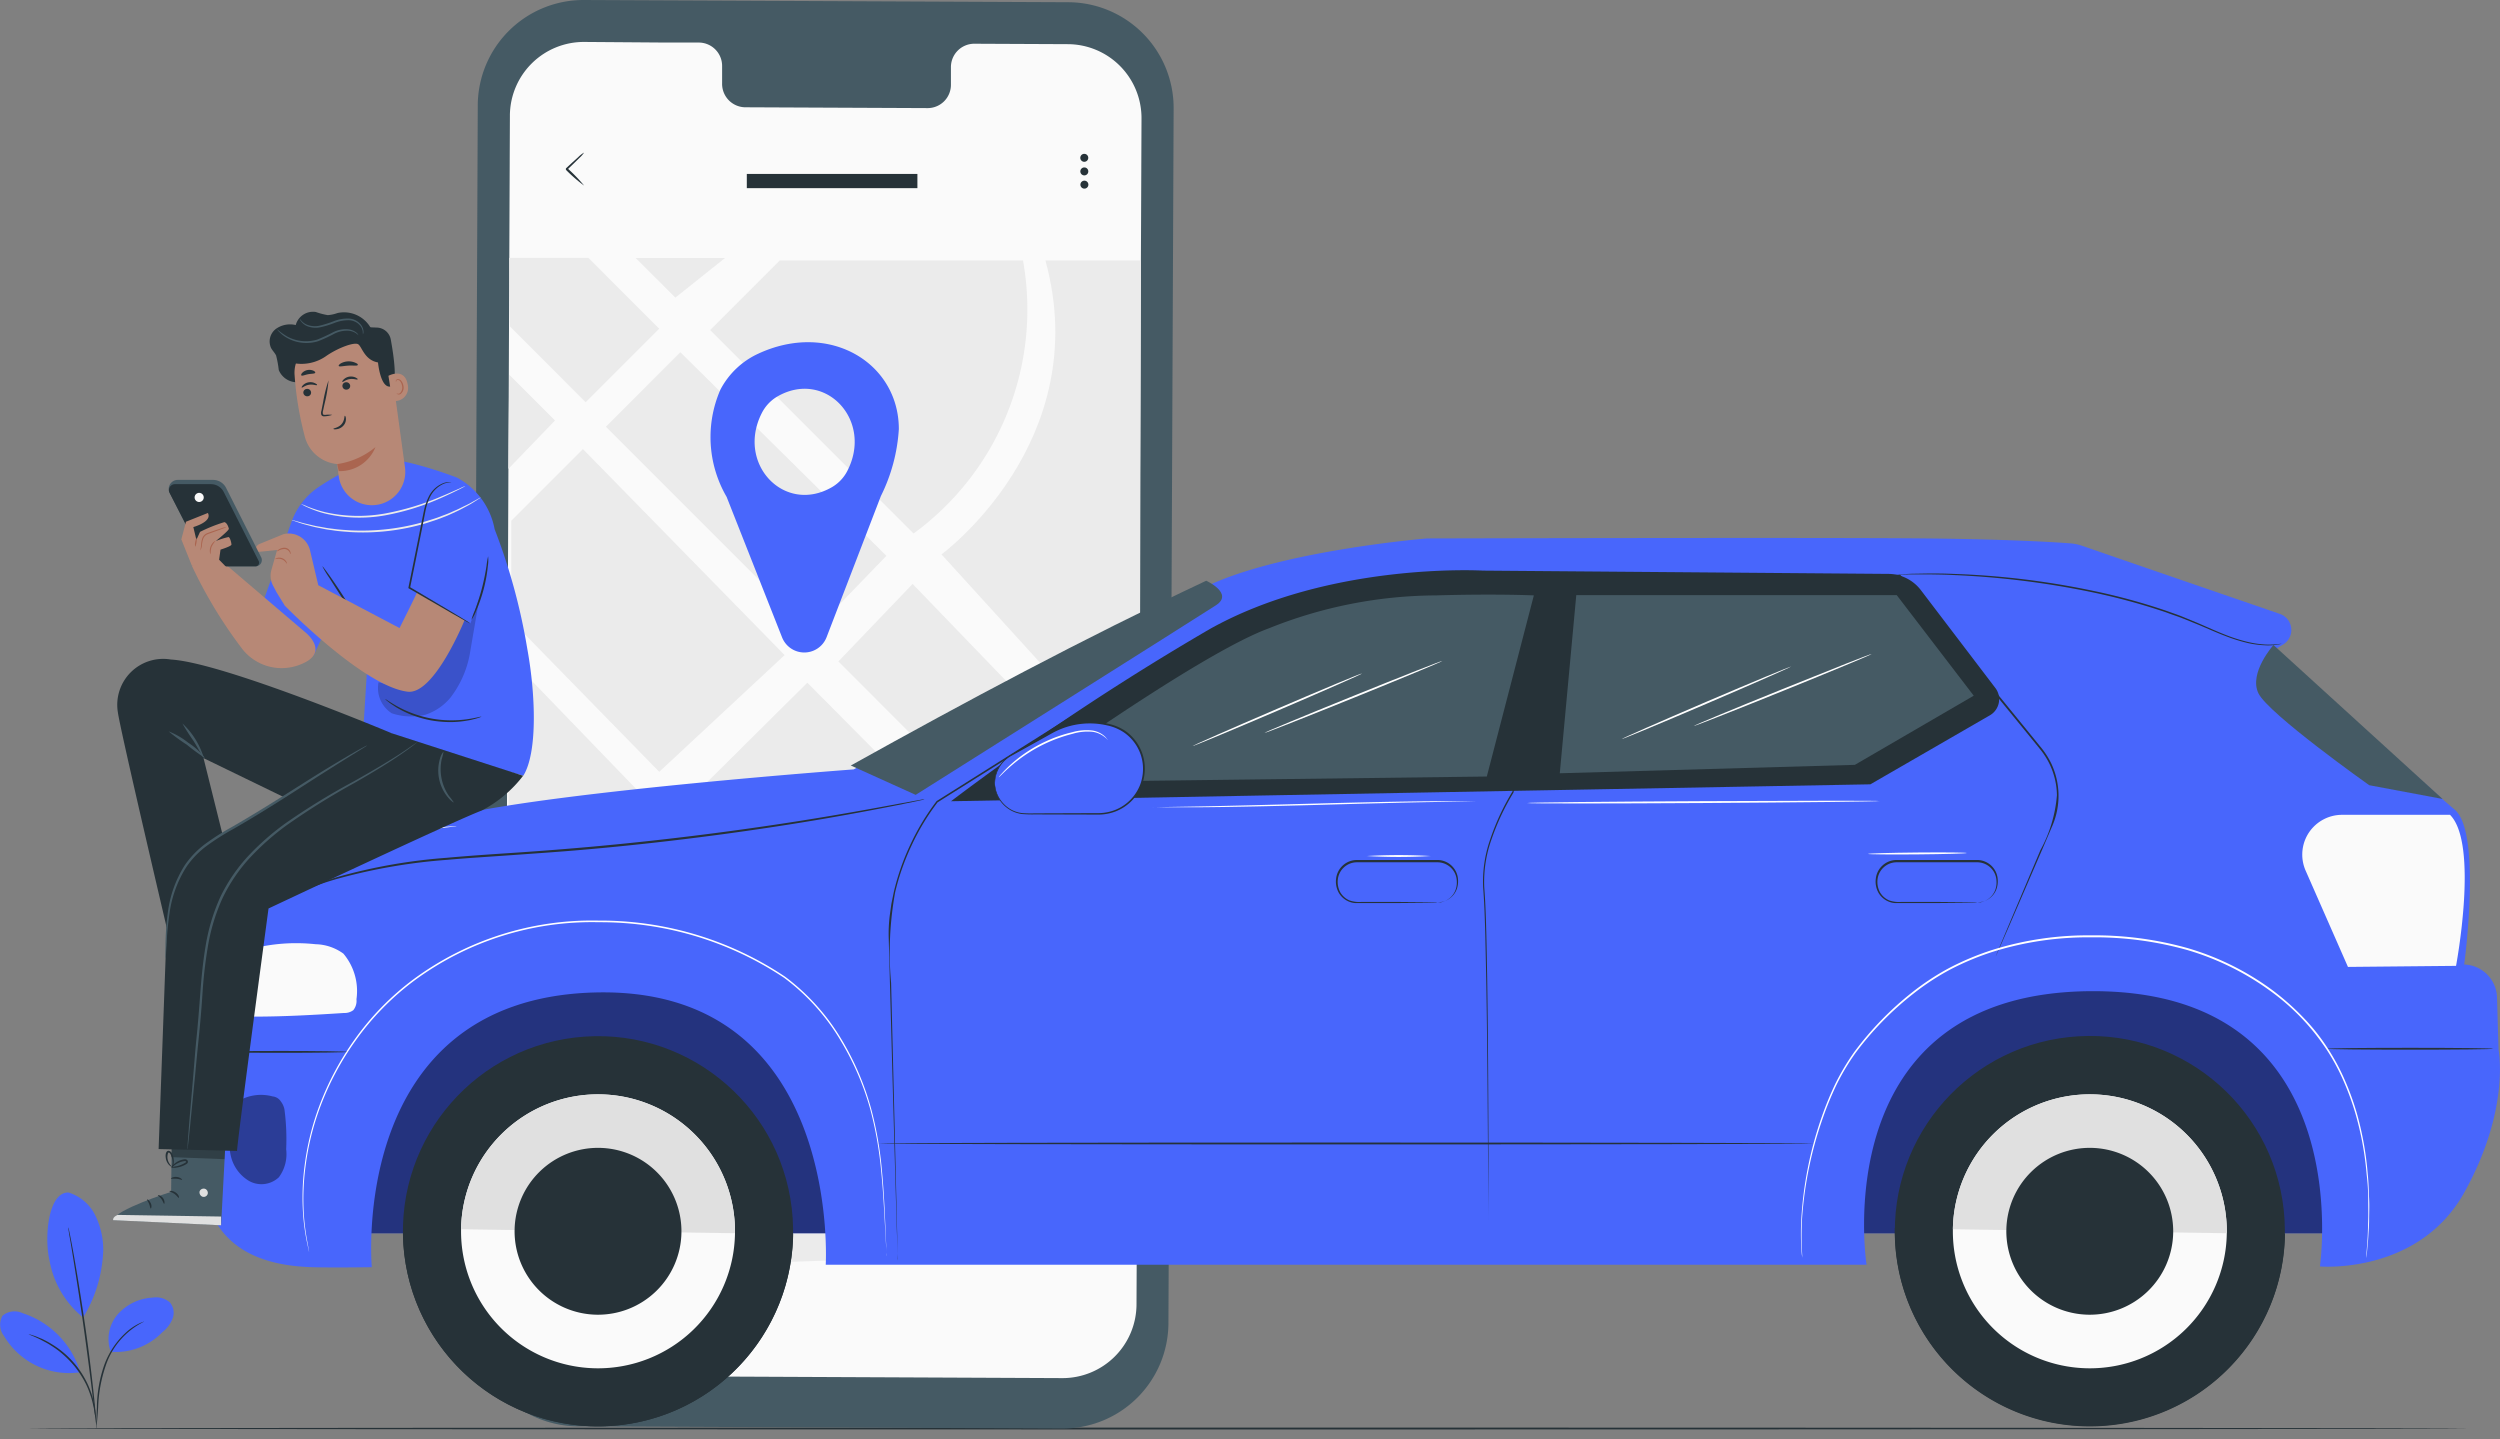 <svg xmlns="http://www.w3.org/2000/svg" width="132.507" height="76.271" viewBox="0 0 132.507 76.271">
  <rect x="0" y="0" width="132.507" height="76.271" fill="#808080" stroke="none"/>
  <g id="City_driver-pana_1_" data-name="City driver-pana (1)" transform="translate(-32.813 -52.33)">
    <g id="freepik--Floor--inject-48" transform="translate(34.214 127.996)">
      <path id="Path_73866" data-name="Path 73866" d="M169.545,443.87c0,.029-28.992.05-64.737.05s-64.748-.021-64.748-.05,28.98-.05,64.748-.05S169.545,443.843,169.545,443.87Z" transform="translate(-40.06 -443.82)" fill="#263238"/>
    </g>
    <g id="freepik--Device--inject-48" transform="translate(57.863 52.33)">
      <path id="Path_73867" data-name="Path 73867" d="M193.681,128.047l-25.691-.118a5.605,5.605,0,0,1-5.57-5.621l.273-64.406a5.605,5.605,0,0,1,5.622-5.572l25.691.118a5.605,5.605,0,0,1,5.57,5.617L199.3,122.47a5.605,5.605,0,0,1-5.622,5.576Z" transform="translate(-162.42 -52.33)" fill="#455a64"/>
      <path id="Path_73868" data-name="Path 73868" d="M201.092,63.948l-4.981-.023a1.239,1.239,0,0,0-1.216,1.258v.9a1.235,1.235,0,0,1-1.218,1.254l-9.71-.044a1.241,1.241,0,0,1-1.2-1.27v-.9a1.239,1.239,0,0,0-1.2-1.26h-1.751l-4.358-.033a3.92,3.92,0,0,0-3.939,3.9l-.265,62.866a3.92,3.92,0,0,0,3.9,3.937l25.64.118a3.92,3.92,0,0,0,3.937-3.9l.265-62.864A3.918,3.918,0,0,0,201.092,63.948Z" transform="translate(-169.543 -61.607)" fill="#fafafa"/>
      <path id="Path_73869" data-name="Path 73869" d="M172.46,123.05h4.2l3.75,3.752-3.9,3.9-4.009-4.011Z" transform="translate(-170.519 -109.381)" fill="#ebebeb"/>
      <path id="Path_73870" data-name="Path 73870" d="M209.237,125.155l-2.107-2.1h4.739Z" transform="translate(-198.489 -109.381)" fill="#ebebeb"/>
      <path id="Path_73871" data-name="Path 73871" d="M227.56,127.44l3.69-3.69h12.892a14.7,14.7,0,0,1-5.8,14.473Z" transform="translate(-214.97 -109.946)" fill="#ebebeb"/>
      <path id="Path_73872" data-name="Path 73872" d="M202.917,148.92l-3.947,3.949,10.922,10.922,3.947-4.08Z" transform="translate(-191.906 -130.251)" fill="#ebebeb"/>
      <path id="Path_73873" data-name="Path 73873" d="M172.21,160.092l2.474-2.567-2.426-2.426Z" transform="translate(-170.318 -135.237)" fill="#ebebeb"/>
      <path id="Path_73874" data-name="Path 73874" d="M176.81,175.48l-3.8,3.8v5.28l7.845,8.027L187.5,186.4Z" transform="translate(-170.963 -151.678)" fill="#ebebeb"/>
      <path id="Path_73875" data-name="Path 73875" d="M291,139.33s8.141-5.968,5.508-15.58h5.062l-.062,27.129Z" transform="translate(-266.148 -109.946)" fill="#ebebeb"/>
      <path id="Path_73876" data-name="Path 73876" d="M266.655,212.46l-3.935,4.109,12.068,12.07,3.692-3.912Z" transform="translate(-243.334 -181.51)" fill="#ebebeb"/>
      <path id="Path_73877" data-name="Path 73877" d="M228.387,239.54l-6.187,6.142,12.374,12.287,6.175-5.97Z" transform="translate(-210.646 -203.356)" fill="#ebebeb"/>
      <path id="Path_73878" data-name="Path 73878" d="M237.43,357.853l9.459-9.8,9,9.171Z" transform="translate(-222.932 -290.894)" fill="#ebebeb"/>
      <path id="Path_73879" data-name="Path 73879" d="M294,300.761,303.857,291c0,.433-.085,20.238-.085,20.238Z" transform="translate(-268.568 -244.87)" fill="#ebebeb"/>
      <path id="Path_73880" data-name="Path 73880" d="M206.371,313.14l5.588,5.588-11.032,11.384L195.83,324Z" transform="translate(-189.373 -262.731)" fill="#ebebeb"/>
      <path id="Path_73881" data-name="Path 73881" d="M172.26,259.664c.528-.052,14.04-12.706,14.04-12.706L172.26,232.41Z" transform="translate(-170.358 -197.604)" fill="#ebebeb"/>
      <path id="Path_73882" data-name="Path 73882" d="M171.25,376.3l3.253-2.884,4.505,5.321H171.25v-2.035" transform="translate(-169.543 -311.36)" fill="#ebebeb"/>
      <path id="Path_73883" data-name="Path 73883" d="M188.966,95.921a8.089,8.089,0,0,1-.966-.839h0v-.073h0l.014-.012.023-.021.048-.044.093-.087.176-.162.3-.271a1.48,1.48,0,0,1,.309-.242,1.354,1.354,0,0,1-.247.282l-.29.286-.172.166-.093.089-.046.044-.025.021-.012.012h0V95h0A8.209,8.209,0,0,1,188.966,95.921Z" transform="translate(-183.056 -86.083)" fill="#263238"/>
      <path id="Path_73884" data-name="Path 73884" d="M329.491,94.729a.211.211,0,1,1-.209-.209.211.211,0,0,1,.209.209Z" transform="translate(-296.86 -86.366)" fill="#263238"/>
      <path id="Path_73885" data-name="Path 73885" d="M329.44,98.316a.211.211,0,1,1-.3,0A.211.211,0,0,1,329.44,98.316Z" transform="translate(-296.868 -89.379)" fill="#263238"/>
      <path id="Path_73886" data-name="Path 73886" d="M329.5,102.107a.211.211,0,1,1-.1-.2A.211.211,0,0,1,329.5,102.107Z" transform="translate(-296.864 -92.3)" fill="#263238"/>
      <rect id="Rectangle_5156" data-name="Rectangle 5156" width="9.042" height="0.754" transform="translate(14.533 9.219)" fill="#263238"/>
      <path id="Path_73887" data-name="Path 73887" d="M237.56,150.78c0-3.522-3.7-5.752-7.472-3.987a4.283,4.283,0,0,0-1.987,1.9,6.3,6.3,0,0,0,.331,5.68l2.938,7.443a1.266,1.266,0,0,0,2.358,0l2.878-7.482A9.221,9.221,0,0,0,237.56,150.78Zm-3.537,3.073c-2.536,1.475-5.106-1.251-3.717-3.941a2.126,2.126,0,0,1,.806-.854c2.538-1.475,5.108,1.251,3.717,3.941A2.108,2.108,0,0,1,234.023,153.853Z" transform="translate(-214.969 -128.037)" fill="#4866fc"/>
    </g>
    <g id="freepik--Car--inject-48" transform="translate(43.38 80.844)">
      <rect id="Rectangle_5157" data-name="Rectangle 5157" width="107.235" height="15.735" transform="translate(6.72 21.118)" fill="#4866fc"/>
      <g id="Group_14845" data-name="Group 14845" transform="translate(6.72 21.118)" opacity="0.5">
        <rect id="Rectangle_5158" data-name="Rectangle 5158" width="107.235" height="15.735"/>
      </g>
      <circle id="Ellipse_1163" data-name="Ellipse 1163" cx="10.34" cy="10.34" r="10.34" transform="translate(10.119 27.123) rotate(-3.85)" fill="#263238"/>
      <path id="Path_73888" data-name="Path 73888" d="M143.315,389.07v.027a10.341,10.341,0,0,0,20.681.3v-.027Z" transform="translate(-132.523 -352.499)" fill="#263238"/>
      <path id="Path_73889" data-name="Path 73889" d="M159.247,359.588a7.26,7.26,0,1,0,7.362-7.151A7.259,7.259,0,0,0,159.247,359.588Z" transform="translate(-145.376 -322.946)" fill="#fafafa"/>
      <path id="Path_73890" data-name="Path 73890" d="M166.612,352.427a7.258,7.258,0,0,0-7.362,7.151l14.517.211A7.26,7.26,0,0,0,166.612,352.427Z" transform="translate(-145.379 -322.938)" fill="#e0e0e0"/>
      <path id="Path_73891" data-name="Path 73891" d="M173.928,371.464a4.422,4.422,0,1,0,4.484-4.356A4.422,4.422,0,0,0,173.928,371.464Z" transform="translate(-157.22 -334.782)" fill="#263238"/>
      <circle id="Ellipse_1164" data-name="Ellipse 1164" cx="10.34" cy="10.34" r="10.34" transform="matrix(0.998, -0.058, 0.058, 0.998, 89.282, 27.012)" fill="#263238"/>
      <path id="Path_73892" data-name="Path 73892" d="M552.415,389.07v.027a10.341,10.341,0,0,0,20.681.3v-.027Z" transform="translate(-462.553 -352.499)" fill="#263238"/>
      <path id="Path_73893" data-name="Path 73893" d="M568.347,359.588a7.26,7.26,0,1,0,7.362-7.151,7.259,7.259,0,0,0-7.362,7.151Z" transform="translate(-475.406 -322.946)" fill="#fafafa"/>
      <path id="Path_73894" data-name="Path 73894" d="M575.712,352.427a7.258,7.258,0,0,0-7.362,7.151l14.517.211a7.26,7.26,0,0,0-7.155-7.362Z" transform="translate(-475.409 -322.938)" fill="#e0e0e0"/>
      <path id="Path_73895" data-name="Path 73895" d="M583,371.464a4.422,4.422,0,1,0,4.484-4.356A4.422,4.422,0,0,0,583,371.464Z" transform="translate(-487.225 -334.782)" fill="#263238"/>
      <path id="Path_73896" data-name="Path 73896" d="M122.166,212.123s-15.226,1.123-20.874,2.389c-3.978.891-11.647,2.431-11.554,7.256l.609,3.46a5.207,5.207,0,0,0-2.843,4.615c0,3.317-.694,8.458,5.947,8.665,1.094.033,3.172,0,3.172,0s-1.274-14.144,11.718-14.558c13.218-.421,12.341,14.428,12.341,14.428h55.167s-2.265-14.467,11.964-14.5,12.064,14.591,12.064,14.591,5.234.452,7.669-3.947,1.8-7.538,1.8-7.538l-.081-2.781a1.8,1.8,0,0,0-1.74-1.739h0s.951-7-.508-8.212-9.455-8.524-9.455-8.524l.387-.238a.9.9,0,0,0-.193-1.608c-3.036-1.044-9.04-3.11-10.451-3.6a2.539,2.539,0,0,0-.655-.139c-.843-.064-3.228-.215-7.605-.261-5.333-.058-26.5,0-26.5,0s-7.287.6-11.345,2.385C136.942,204.146,122.166,212.123,122.166,212.123Z" transform="translate(-87.483 -199.857)" fill="#4866fc"/>
      <g id="Group_14846" data-name="Group 14846" transform="translate(1.561 29.531)" opacity="0.4">
        <path id="Path_73897" data-name="Path 73897" d="M97.881,352.715a2.351,2.351,0,0,0-1.821.251,1.737,1.737,0,0,0-.443,1.144,4.863,4.863,0,0,0,.039,1.714,2.091,2.091,0,0,0,.966,1.366A1.344,1.344,0,0,0,98.213,357a2.061,2.061,0,0,0,.387-1.482,12,12,0,0,0-.091-2.111,1.017,1.017,0,0,0-.193-.427.58.58,0,0,0-.441-.265" transform="translate(-95.56 -352.647)"/>
      </g>
      <path id="Path_73898" data-name="Path 73898" d="M99.779,314.868c1.616,0,3.183-.089,4.8-.193a.773.773,0,0,0,.491-.149.785.785,0,0,0,.168-.58,3.076,3.076,0,0,0-.692-2.416,2.6,2.6,0,0,0-1.481-.5,9.535,9.535,0,0,0-3.893.387Z" transform="translate(-96.911 -289.498)" fill="#fafafa"/>
      <path id="Path_73899" data-name="Path 73899" d="M146.75,322.565a1.264,1.264,0,0,0-.012-.139c-.012-.093-.015-.23-.027-.406-.019-.359-.048-.883-.085-1.56s-.083-1.506-.18-2.464a19.483,19.483,0,0,0-.57-3.214,14.64,14.64,0,0,0-1.556-3.624,11.4,11.4,0,0,0-3.009-3.355,17.533,17.533,0,0,0-9.817-2.949,15.864,15.864,0,0,0-9.755,3.069,14.3,14.3,0,0,0-3.164,3.23,15.2,15.2,0,0,0-1.852,3.479,14.088,14.088,0,0,0-.783,3.164,13.265,13.265,0,0,0-.095,2.46,12.311,12.311,0,0,0,.193,1.546c.031.172.056.305.072.4s.021.137.021.137-.012-.044-.031-.133l-.083-.387a11.276,11.276,0,0,1-.209-1.546,13.028,13.028,0,0,1,.077-2.47,14.09,14.09,0,0,1,.773-3.181,15.27,15.27,0,0,1,1.852-3.508,14.3,14.3,0,0,1,3.177-3.255,15.937,15.937,0,0,1,9.8-3.092,17.564,17.564,0,0,1,9.873,2.975,11.481,11.481,0,0,1,3.025,3.386,14.6,14.6,0,0,1,1.546,3.651,19.146,19.146,0,0,1,.559,3.228c.091.966.131,1.79.162,2.466s.052,1.2.068,1.562c0,.176.012.311.015.406A1.145,1.145,0,0,0,146.75,322.565Z" transform="translate(-110.313 -284.487)" fill="#fff"/>
      <path id="Path_73900" data-name="Path 73900" d="M276.989,245.99v-.116l-.012-.342c-.01-.305-.023-.752-.043-1.336-.033-1.173-.081-2.888-.143-5.07s-.133-4.832-.216-7.866c-.021-.76-.041-1.546-.064-2.348a7.971,7.971,0,0,1,.054-1.227l.087-.622.128-.624a12.64,12.64,0,0,1,.86-2.476,12.47,12.47,0,0,1,1.411-2.346h0l9.554-6.019,2.58-1.624a20.269,20.269,0,0,1,2.731-1.525,28.066,28.066,0,0,1,2.98-1.2c.506-.178,1.026-.323,1.546-.477s1.049-.282,1.587-.387a36.2,36.2,0,0,1,6.156-.773,58.338,58.338,0,0,1,5.963.019h.056l-.014.056-2.567,11.483h0a12.679,12.679,0,0,0-1.16,2.468,6.737,6.737,0,0,0-.387,2.551c.066.848.089,1.68.11,2.486s.031,1.587.046,2.346c.044,3.034.056,5.68.064,7.861s0,3.895,0,5.066v0c0-1.171-.017-2.886-.031-5.064s-.033-4.832-.085-7.863q-.023-1.136-.05-2.344c-.023-.806-.046-1.633-.114-2.482a6.807,6.807,0,0,1,.387-2.584,12.579,12.579,0,0,1,1.16-2.487v.014c.787-3.535,1.647-7.393,2.557-11.485l.044.058a58.073,58.073,0,0,0-5.949-.015,35.8,35.8,0,0,0-6.14.773c-.535.106-1.057.255-1.581.387s-1.036.3-1.546.475a28.027,28.027,0,0,0-2.98,1.2,20.153,20.153,0,0,0-2.717,1.515l-2.582,1.624-9.554,6.005v-.01A12.3,12.3,0,0,0,277.708,224a12.439,12.439,0,0,0-.858,2.458,17.9,17.9,0,0,0-.213,4.8l.193,7.866c.052,2.18.093,3.9.12,5.068.014.58.021,1.032.029,1.337v.342A1.052,1.052,0,0,1,276.989,245.99Z" transform="translate(-239.973 -207.672)" fill="#263238"/>
      <path id="Path_73901" data-name="Path 73901" d="M460.55,210.269h.091l.265-.01,1.026-.025,3.806-.073,12.83-.22h.025l.015.019,1.8,2.2c1.821,2.236,3.556,4.362,5.133,6.3l.58.715a4.239,4.239,0,0,1,.481.773,4.018,4.018,0,0,1,.071,3.263l-.58,1.353-1.774,4.105-.487,1.113-.13.29c-.029.064-.046.1-.046.1s.012-.035.037-.1.07-.168.12-.294c.11-.259.267-.638.47-1.121l1.74-4.117a7.281,7.281,0,0,0,.877-2.915,3.947,3.947,0,0,0-.387-1.645,4.108,4.108,0,0,0-.472-.752l-.58-.715-5.139-6.289-1.8-2.2.039.019-12.832.193-3.806.044h-1.289Z" transform="translate(-388.444 -207.991)" fill="#263238"/>
      <path id="Path_73902" data-name="Path 73902" d="M404.522,290.425a.746.746,0,0,0,.153-.023,1.075,1.075,0,0,0,.406-.162,1.026,1.026,0,0,0,.414-.537,1.161,1.161,0,0,0,.054-.425,1.059,1.059,0,0,0-.12-.46,1.026,1.026,0,0,0-.891-.543h-4.289a1.019,1.019,0,0,0-1.005.9,1.16,1.16,0,0,0,.124.682,1.028,1.028,0,0,0,.495.439,1.571,1.571,0,0,0,.644.079h1.768l1.645.015.446.01a.83.83,0,0,1,.157.012,1.421,1.421,0,0,1-.157.01h-.446l-1.645.015h-2.1a1.071,1.071,0,0,1-.344-.079,1.111,1.111,0,0,1-.543-.477,1.22,1.22,0,0,1-.137-.74,1.111,1.111,0,0,1,1.1-.988h4.291a1.1,1.1,0,0,1,.951.593,1.124,1.124,0,0,1,.122.491,1.227,1.227,0,0,1-.064.445,1.073,1.073,0,0,1-.446.553.991.991,0,0,1-.423.149A.686.686,0,0,1,404.522,290.425Z" transform="translate(-338.901 -271.085)" fill="#263238"/>
      <path id="Path_73903" data-name="Path 73903" d="M552.522,290.425a.746.746,0,0,0,.153-.023,1.076,1.076,0,0,0,.406-.162,1.026,1.026,0,0,0,.414-.537,1.159,1.159,0,0,0,.054-.425,1.059,1.059,0,0,0-.12-.46,1.026,1.026,0,0,0-.891-.543h-4.289a1.019,1.019,0,0,0-1.005.9,1.16,1.16,0,0,0,.124.682,1.028,1.028,0,0,0,.495.439,1.571,1.571,0,0,0,.644.079h1.768l1.645.015.446.01a.83.83,0,0,1,.157.012,1.421,1.421,0,0,1-.157.01h-.446l-1.645.015h-2.1a1.072,1.072,0,0,1-.344-.079,1.111,1.111,0,0,1-.543-.477,1.22,1.22,0,0,1-.137-.74,1.111,1.111,0,0,1,1.1-.988h4.291a1.1,1.1,0,0,1,.951.593,1.124,1.124,0,0,1,.122.491,1.227,1.227,0,0,1-.064.445,1.073,1.073,0,0,1-.446.553.992.992,0,0,1-.423.149A.688.688,0,0,1,552.522,290.425Z" transform="translate(-458.295 -271.085)" fill="#263238"/>
      <path id="Path_73904" data-name="Path 73904" d="M672,275.78h-5.721a2.113,2.113,0,0,0-1.869,1.127h0a2.115,2.115,0,0,0-.062,1.834l2.242,5.1,5.729-.056S673.541,277.32,672,275.78Z" transform="translate(-552.709 -261.106)" fill="#fafafa"/>
      <path id="Path_73905" data-name="Path 73905" d="M293.6,220.947l29.519-.545,19.212-.352,6.336-3.659a.984.984,0,0,0,.288-1.446l-3.945-5.182a2.192,2.192,0,0,0-1.728-.866l-21.489-.174s-8.091-.472-14.467,3.092A137.317,137.317,0,0,0,293.6,220.947Z" transform="translate(-253.762 -206.993)" fill="#263238"/>
      <path id="Path_73906" data-name="Path 73906" d="M284.959,211.58s1.48.675.518,1.3-15.918,10.05-15.918,10.05l-3.438-1.556C272.21,217.985,278.36,214.69,284.959,211.58Z" transform="translate(-231.593 -209.314)" fill="#455a64"/>
      <path id="Path_73907" data-name="Path 73907" d="M136.537,271.54l-.093.023-.273.06-1.049.216c-.912.182-2.234.437-3.866.719-3.286.564-7.832,1.221-12.89,1.658-1.266.11-2.513.193-3.7.278s-2.346.153-3.44.251a29.93,29.93,0,0,0-5.742.984,16.172,16.172,0,0,0-3.628,1.5c-.412.216-.705.429-.912.557l-.236.149-.083.048a.937.937,0,0,1,.077-.056l.23-.158c.2-.133.495-.352.9-.58a15.77,15.77,0,0,1,3.618-1.546,29.233,29.233,0,0,1,5.754-1.007c1.1-.1,2.248-.178,3.442-.257s2.43-.172,3.694-.282c5.056-.437,9.608-1.082,12.888-1.629,1.641-.273,2.963-.516,3.877-.686l1.053-.193.274-.05Z" transform="translate(-98.089 -257.685)" fill="#263238"/>
      <path id="Path_73908" data-name="Path 73908" d="M679.838,339.72c0,.029-1.968.05-4.393.05s-4.4-.021-4.4-.05,1.968-.05,4.4-.05S679.838,339.693,679.838,339.72Z" transform="translate(-558.259 -312.647)" fill="#263238"/>
      <path id="Path_73909" data-name="Path 73909" d="M323.229,365.7c0,.029-11.106.05-24.8.05s-24.805-.021-24.805-.05,11.1-.05,24.805-.05S323.229,365.673,323.229,365.7Z" transform="translate(-237.644 -333.606)" fill="#263238"/>
      <path id="Path_73910" data-name="Path 73910" d="M98.716,340.58c0,.029-1.571.05-3.508.05s-3.508-.021-3.508-.05,1.571-.05,3.508-.05S98.716,340.553,98.716,340.58Z" transform="translate(-90.885 -313.341)" fill="#263238"/>
      <path id="Path_73911" data-name="Path 73911" d="M652.427,229.21s-1.318,1.475-.8,2.557,5.874,4.874,5.874,4.874l3.887.729Z" transform="translate(-542.493 -223.537)" fill="#455a64"/>
      <path id="Path_73912" data-name="Path 73912" d="M461.424,215.54l-.874,9.44,15.64-.446,6.3-3.665-4.08-5.329Z" transform="translate(-388.444 -212.509)" fill="#455a64"/>
      <path id="Path_73913" data-name="Path 73913" d="M312.76,225.347s9.436-6.815,13.158-8.17a23.973,23.973,0,0,1,8.841-1.74c3.226-.093,5.191,0,5.191,0l-2.493,9.6Z" transform="translate(-269.219 -212.393)" fill="#455a64"/>
      <path id="Path_73914" data-name="Path 73914" d="M305.62,253.689h0a1.656,1.656,0,0,1,.843-1.442l2.169-1.218a4.119,4.119,0,0,1,2.024-.53h0a4.169,4.169,0,0,1,1.285.2,2.35,2.35,0,0,1,1.581,2.159h0a2.387,2.387,0,0,1-2.387,2.478h-3.866A1.653,1.653,0,0,1,305.62,253.689Z" transform="translate(-263.459 -240.712)" fill="#4866fc"/>
      <path id="Path_73915" data-name="Path 73915" d="M305.6,253.471a1.279,1.279,0,0,0,.025.209,1.641,1.641,0,0,0,.193.566,1.7,1.7,0,0,0,.665.655,1.636,1.636,0,0,0,.557.174,6.224,6.224,0,0,0,.667.014l3.307-.012a2.48,2.48,0,0,0,.92-.151,2.35,2.35,0,0,0,1.368-1.353,2.406,2.406,0,0,0,.145-1.022,2.341,2.341,0,0,0-.976-1.73,2.49,2.49,0,0,0-.895-.387,4.1,4.1,0,0,0-2.632.253c-.249.112-.477.253-.7.375l-.646.359-1.111.615a1.664,1.664,0,0,0-.665.655,1.7,1.7,0,0,0-.193.566c-.019.135-.017.209-.023.209a1.04,1.04,0,0,1,0-.213,1.6,1.6,0,0,1,.178-.58,1.67,1.67,0,0,1,.671-.684l1.1-.628.642-.365c.224-.124.452-.267.707-.387a4.155,4.155,0,0,1,2.688-.271,2.561,2.561,0,0,1,.93.387,2.436,2.436,0,0,1,1.021,1.8,2.488,2.488,0,0,1-.151,1.067,2.443,2.443,0,0,1-1.43,1.411,2.6,2.6,0,0,1-.953.153l-3.307-.01a6.371,6.371,0,0,1-.675-.021,1.672,1.672,0,0,1-.58-.193,1.712,1.712,0,0,1-.673-.684,1.626,1.626,0,0,1-.176-.58A1.26,1.26,0,0,1,305.6,253.471Z" transform="translate(-263.438 -240.494)" fill="#263238"/>
      <path id="Path_73916" data-name="Path 73916" d="M556.642,325.922v-.133c0-.089.015-.222.027-.387s.031-.387.043-.638.019-.545.029-.872,0-.694,0-1.092a11.291,11.291,0,0,0-.083-1.3,16.73,16.73,0,0,0-.559-3.108,14.031,14.031,0,0,0-.617-1.739,11.317,11.317,0,0,0-.932-1.755,11.943,11.943,0,0,0-3.023-3.15,14.3,14.3,0,0,0-4.333-2.138,18.172,18.172,0,0,0-5.153-.686,16.974,16.974,0,0,0-5.141.748,14.469,14.469,0,0,0-2.288.945,13.127,13.127,0,0,0-1.987,1.3,16.48,16.48,0,0,0-3.062,3.139,12.089,12.089,0,0,0-1.017,1.709,16.6,16.6,0,0,0-.7,1.7,20.275,20.275,0,0,0-1.117,5.412c-.031.655-.027,1.16-.01,1.511.01.17.017.3.021.387a1.174,1.174,0,0,1,0,.133.876.876,0,0,0-.016-.133c-.015-.089-.019-.222-.033-.387a14.936,14.936,0,0,1,0-1.513,19.926,19.926,0,0,1,1.088-5.445,17.52,17.52,0,0,1,.7-1.709A12.587,12.587,0,0,1,529.5,315a16.638,16.638,0,0,1,3.071-3.162,13.305,13.305,0,0,1,2-1.31,14.567,14.567,0,0,1,2.3-.953,16.957,16.957,0,0,1,5.172-.756,18.2,18.2,0,0,1,5.182.692,14.371,14.371,0,0,1,4.36,2.157,13.252,13.252,0,0,1,1.709,1.5,10.451,10.451,0,0,1,1.328,1.683,11.4,11.4,0,0,1,.933,1.77,13.757,13.757,0,0,1,.613,1.74,16.524,16.524,0,0,1,.547,3.123c.052.464.052.9.073,1.3s0,.773,0,1.094-.029.62-.041.874-.037.464-.052.638-.027.3-.035.387S556.642,325.922,556.642,325.922Z" transform="translate(-441.785 -287.757)" fill="#fff"/>
      <path id="Path_73917" data-name="Path 73917" d="M366.182,272.05h-.176l-.5.012-1.854.033c-1.566.029-3.726.087-6.115.153s-4.552.11-6.117.122h-2.489a.124.124,0,0,1-.046,0,.146.146,0,0,1,.046,0h.129l.5-.012,1.854-.033c1.566-.029,3.728-.087,6.117-.151s4.552-.112,6.117-.124h2.534Z" transform="translate(-298.358 -258.097)" fill="#fff"/>
      <path id="Path_73918" data-name="Path 73918" d="M411.006,286.845a28.542,28.542,0,0,1-3.386,0,28.542,28.542,0,0,1,3.386,0Z" transform="translate(-345.745 -269.987)" fill="#fff"/>
      <path id="Path_73919" data-name="Path 73919" d="M389.008,233.568c.01.025-2.091.9-4.695,1.954s-4.722,1.888-4.733,1.861,2.091-.9,4.695-1.954S389,233.543,389.008,233.568Z" transform="translate(-323.124 -227.052)" fill="#fff"/>
      <path id="Path_73920" data-name="Path 73920" d="M368.84,237c.012.027-1.991.908-4.471,1.97s-4.5,1.9-4.509,1.877,1.991-.906,4.471-1.97S368.828,236.968,368.84,237Z" transform="translate(-307.215 -229.818)" fill="#fff"/>
      <path id="Path_73921" data-name="Path 73921" d="M506.728,231.677c.012.025-2.091.9-4.695,1.954s-4.722,1.886-4.733,1.861,2.091-.9,4.7-1.954S506.712,231.65,506.728,231.677Z" transform="translate(-418.091 -225.527)" fill="#fff"/>
      <path id="Path_73922" data-name="Path 73922" d="M486.519,235.089c.012.027-1.991.908-4.469,1.97s-4.5,1.9-4.511,1.877,1.991-.906,4.471-1.969S486.519,235.071,486.519,235.089Z" transform="translate(-402.15 -228.279)" fill="#fff"/>
      <path id="Path_73923" data-name="Path 73923" d="M470.265,271.925c0,.027-4.181.075-9.337.106s-9.337.033-9.337,0,4.179-.075,9.337-.1S470.265,271.9,470.265,271.925Z" transform="translate(-381.216 -257.982)" fill="#fff"/>
      <path id="Path_73924" data-name="Path 73924" d="M550.3,286.114c0,.027-1.171.06-2.619.073s-2.619,0-2.619-.025,1.171-.062,2.619-.075S550.3,286.085,550.3,286.114Z" transform="translate(-456.62 -269.416)" fill="#fff"/>
      <path id="Path_73925" data-name="Path 73925" d="M114.542,278.85a.468.468,0,0,1-.114.023l-.327.043c-.143.015-.317.037-.518.072s-.431.06-.682.11c-.5.089-1.1.22-1.755.387a21.758,21.758,0,0,0-2.089.692c-.727.288-1.4.6-2,.914a16.375,16.375,0,0,0-1.546.9c-.218.133-.408.269-.58.387s-.313.215-.429.3l-.269.193a.6.6,0,0,1-.1.062.557.557,0,0,1,.085-.077l.259-.207c.112-.089.251-.193.419-.315a6.022,6.022,0,0,1,.58-.387c.425-.288.951-.6,1.546-.926a18.922,18.922,0,0,1,4.113-1.614c.657-.17,1.258-.3,1.767-.375.253-.046.483-.07.686-.1s.387-.044.52-.054l.331-.025A.752.752,0,0,1,114.542,278.85Z" transform="translate(-100.912 -263.582)" fill="#fff"/>
      <path id="Path_73926" data-name="Path 73926" d="M312.475,253.07a1.045,1.045,0,0,0-.193-.18,1.287,1.287,0,0,0-.638-.257,2.754,2.754,0,0,0-1.032.11,7.924,7.924,0,0,0-3.195,1.645c-.46.387-.7.671-.717.657a1.243,1.243,0,0,1,.162-.2,6.811,6.811,0,0,1,.506-.506,7.412,7.412,0,0,1,1.987-1.268,7.173,7.173,0,0,1,1.235-.412,2.739,2.739,0,0,1,1.063-.093,1.241,1.241,0,0,1,.653.3.837.837,0,0,1,.129.147C312.467,253.047,312.479,253.069,312.475,253.07Z" transform="translate(-264.33 -242.362)" fill="#fff"/>
      <path id="Path_73927" data-name="Path 73927" d="M573,213.3a3.093,3.093,0,0,1-.823.085,5.218,5.218,0,0,1-.966-.12,8.819,8.819,0,0,1-1.231-.387c-.446-.168-.922-.387-1.436-.6l-.8-.323c-.276-.11-.568-.2-.862-.313a33.687,33.687,0,0,0-3.939-1.073,45.328,45.328,0,0,0-7.36-.912c-.475-.025-.9-.025-1.283-.035h-.966l-.611.014H552.5a.145.145,0,0,1,.054,0l.159-.012.613-.033.966-.017c.387,0,.808,0,1.283.023a42.635,42.635,0,0,1,7.379.889,32.285,32.285,0,0,1,3.945,1.075c.294.108.58.2.864.317l.8.331c.514.222.988.439,1.43.611a8.472,8.472,0,0,0,1.216.387,5.113,5.113,0,0,0,.955.135,4.4,4.4,0,0,0,.609-.021l.156-.019Z" transform="translate(-462.622 -207.693)" fill="#263238"/>
    </g>
    <g id="freepik--Character--inject-48" transform="translate(38.805 68.851)">
      <path id="Path_73928" data-name="Path 73928" d="M118.769,188.222a31.933,31.933,0,0,0-1.73-6.334,3.914,3.914,0,0,0-1.995-2.735c-.58-.224-3.493-1.274-4.505-.926a12.708,12.708,0,0,0-2.808,1.411,3.761,3.761,0,0,0-1.465,1.875l-1.546,4.362,2.721,2.706,1.365-2.9,1.481,3.479-.218,3.508,8.491,2.285C119.324,193.717,119.208,190.621,118.769,188.222Z" transform="translate(-96.814 -170.359)" fill="#4866fc"/>
      <g id="Group_14847" data-name="Group 14847" transform="translate(14.025 13.25)" opacity="0.2">
        <path id="Path_73929" data-name="Path 73929" d="M142.1,206.36c-.375,2.2-.435,2.513-.81,4.706a5.382,5.382,0,0,1-1.044,2.482,2.887,2.887,0,0,1-1.343.924,3.218,3.218,0,0,1-1.78-.077,1.586,1.586,0,0,1-.7-1.645c.721.155.943.387,1.564,0a5.416,5.416,0,0,0,1.6-1.676,49,49,0,0,0,2.513-4.714" transform="translate(-136.375 -206.36)"/>
      </g>
      <path id="Path_73930" data-name="Path 73930" d="M123.707,211.634a5.356,5.356,0,0,1-.375-.58l-.874-1.436-.9-1.413a5.179,5.179,0,0,1-.361-.6.738.738,0,0,1,.122.143c.073.095.176.236.3.412.247.352.58.845.924,1.4s.644,1.069.85,1.446c.1.193.193.34.24.448A.613.613,0,0,1,123.707,211.634Z" transform="translate(-110.108 -194.118)" fill="#263238"/>
      <path id="Path_73931" data-name="Path 73931" d="M143.524,244.96a.968.968,0,0,1-.193.075,2.19,2.19,0,0,1-.242.066,2.79,2.79,0,0,1-.325.068,5.135,5.135,0,0,1-.858.079,6.032,6.032,0,0,1-1.053-.091,5.928,5.928,0,0,1-1.019-.288,5.428,5.428,0,0,1-.773-.375c-.108-.06-.193-.126-.278-.178a2.245,2.245,0,0,1-.2-.149.894.894,0,0,1-.16-.141c.012-.015.251.172.676.406a6.112,6.112,0,0,0,.773.35,5.924,5.924,0,0,0,2.039.373,6.342,6.342,0,0,0,.848-.056C143.229,245.031,143.519,244.94,143.524,244.96Z" transform="translate(-124 -223.496)" fill="#263238"/>
      <path id="Path_73932" data-name="Path 73932" d="M111.5,201.754c-.015.075-.928,1.892-.928,1.892l-4.306-2.269-.439-1.855a1.16,1.16,0,0,0-1.4-.854l-1.27.52a.34.34,0,0,0-.209.245c-.017.093,0,.193.168.172.315-.025.966-.095.966-.095l-.3,1.057a1.123,1.123,0,0,0,.085.829l.193.365.419.678h-.01s4.186,4.3,6.537,4.581c1.413.168,3.013-3.792,3.013-3.792Z" transform="translate(-95.388 -186.879)" fill="#b78876"/>
      <path id="Path_73933" data-name="Path 73933" d="M108.69,202.723a.453.453,0,0,1,.1-.093.561.561,0,0,1,.327-.1.34.34,0,0,1,.288.193c.041.087.014.145,0,.141s0-.054-.046-.12a.334.334,0,0,0-.253-.145.655.655,0,0,0-.3.077C108.75,202.706,108.7,202.731,108.69,202.723Z" transform="translate(-100.016 -190.02)" fill="#aa6550"/>
      <path id="Path_73934" data-name="Path 73934" d="M108.885,205.585s-.029-.035-.07-.087a.472.472,0,0,0-.446-.176c-.066,0-.106.023-.11.015s.031-.037.1-.06a.433.433,0,0,1,.493.193C108.887,205.536,108.891,205.583,108.885,205.585Z" transform="translate(-99.668 -192.223)" fill="#aa6550"/>
      <path id="Path_73935" data-name="Path 73935" d="M146.98,185.086l-1.16,5.526,3.092,1.857,1.187-3.4S149.6,184.949,146.98,185.086Z" transform="translate(-129.97 -175.945)" fill="#4866fc"/>
      <path id="Path_73936" data-name="Path 73936" d="M124.073,185.6a.5.5,0,0,1-.079.05c-.054.029-.131.072-.234.124-.2.1-.506.251-.883.419a13.024,13.024,0,0,1-3.071.966,7.69,7.69,0,0,1-3.212-.108,5.46,5.46,0,0,1-.916-.331,1.86,1.86,0,0,1-.238-.12.549.549,0,0,1-.079-.048,3.241,3.241,0,0,1,.332.133,6.725,6.725,0,0,0,.924.3,7.971,7.971,0,0,0,3.178.077,14.077,14.077,0,0,0,3.062-.934c.387-.158.682-.3.893-.387A2.672,2.672,0,0,1,124.073,185.6Z" transform="translate(-105.397 -176.363)" fill="#ebebeb"/>
      <path id="Path_73937" data-name="Path 73937" d="M122.781,188.76a.459.459,0,0,1-.087.062l-.255.164a4.665,4.665,0,0,1-.417.244c-.166.087-.352.193-.57.29l-.336.155c-.118.054-.245.1-.375.151-.257.106-.543.193-.841.29a11.653,11.653,0,0,1-4.03.477c-.313-.025-.611-.043-.885-.087-.139-.021-.273-.035-.4-.058l-.365-.073c-.232-.041-.439-.1-.62-.149a4.66,4.66,0,0,1-.462-.137l-.288-.1a.409.409,0,0,1-.1-.041.364.364,0,0,1,.1.021l.294.081c.126.039.28.083.464.122s.387.1.622.133l.363.066c.126.023.259.035.387.052.274.041.58.056.879.077a12,12,0,0,0,4-.474c.3-.093.58-.176.837-.28.128-.05.255-.093.373-.143l.338-.149c.218-.089.4-.193.58-.274a4.634,4.634,0,0,0,.423-.226l.267-.147A.408.408,0,0,1,122.781,188.76Z" transform="translate(-103.292 -178.912)" fill="#ebebeb"/>
      <path id="Path_73938" data-name="Path 73938" d="M148.09,192.013a2.013,2.013,0,0,1-.251-.128l-.68-.387-2.319-1.339-.029-.017v-.033c.083-.412.172-.856.265-1.312.139-.688.274-1.341.387-1.933.064-.3.116-.58.174-.848a3.063,3.063,0,0,1,.247-.717,1.451,1.451,0,0,1,.8-.733.887.887,0,0,1,.3-.048.286.286,0,0,1,.1.012,1.281,1.281,0,0,0-.387.073,1.442,1.442,0,0,0-.75.727,3.115,3.115,0,0,0-.23.705c-.052.265-.106.549-.164.845-.12.6-.251,1.252-.387,1.933-.093.458-.184.9-.267,1.312l-.023-.05,2.306,1.37.667.406a1.75,1.75,0,0,1,.244.162Z" transform="translate(-129.155 -175.488)" fill="#263238"/>
      <path id="Path_73939" data-name="Path 73939" d="M162.967,204.88a2.013,2.013,0,0,1-.015.516,7.731,7.731,0,0,1-.22,1.223,8.062,8.062,0,0,1-.41,1.175,2,2,0,0,1-.242.456,3.683,3.683,0,0,1,.176-.483,11.5,11.5,0,0,0,.626-2.381,4.045,4.045,0,0,1,.085-.506Z" transform="translate(-143.087 -191.916)" fill="#263238"/>
      <path id="Path_73940" data-name="Path 73940" d="M66.964,363.91l-.035,2.949s-3.011.957-3.069,1.5l5.717.271.244-4.594Z" transform="translate(-63.851 -320.209)" fill="#455a64"/>
      <path id="Path_73941" data-name="Path 73941" d="M87.81,378.293a.234.234,0,0,1,.149.274.224.224,0,0,1-.271.151.249.249,0,0,1-.157-.292.234.234,0,0,1,.3-.124" transform="translate(-82.942 -331.807)" fill="#e0e0e0"/>
      <path id="Path_73942" data-name="Path 73942" d="M69.54,386.041v-.464l-5.485-.087s-.261.1-.24.28Z" transform="translate(-63.814 -337.618)" fill="#e0e0e0"/>
      <path id="Path_73943" data-name="Path 73943" d="M79.269,378.907c0,.027.139.046.271.143s.193.216.228.207,0-.172-.172-.286S79.264,378.88,79.269,378.907Z" transform="translate(-76.282 -332.29)" fill="#263238"/>
      <path id="Path_73944" data-name="Path 73944" d="M76.1,380.091c0,.027.112.081.193.2s.11.249.139.249.052-.157-.062-.307S76.1,380.066,76.1,380.091Z" transform="translate(-73.725 -333.256)" fill="#263238"/>
      <path id="Path_73945" data-name="Path 73945" d="M73.3,381.731c.025,0,.072-.13,0-.286s-.193-.222-.2-.193.064.108.114.238S73.269,381.728,73.3,381.731Z" transform="translate(-71.3 -334.194)" fill="#263238"/>
      <path id="Path_73946" data-name="Path 73946" d="M79.687,375.153c.012.027.141,0,.3.012s.276.075.292.052-.1-.129-.282-.149S79.676,375.132,79.687,375.153Z" transform="translate(-76.619 -329.208)" fill="#263238"/>
      <g id="Group_14848" data-name="Group 14848" transform="translate(3.099 44.285)" opacity="0.3">
        <path id="Path_73947" data-name="Path 73947" d="M79.858,366.93l-.008.526,2.812.108.025-.474Z" transform="translate(-79.85 -366.93)"/>
      </g>
      <path id="Path_73948" data-name="Path 73948" d="M79.79,370.663a.53.53,0,0,0,.286.014,1.241,1.241,0,0,0,.3-.079,1.1,1.1,0,0,0,.168-.079.345.345,0,0,0,.091-.062.122.122,0,0,0,.019-.149.157.157,0,0,0-.12-.07.385.385,0,0,0-.108.01,1.023,1.023,0,0,0-.18.052,1.057,1.057,0,0,0-.273.16c-.139.118-.193.22-.18.226s.081-.075.22-.17a1.189,1.189,0,0,1,.263-.131,1.1,1.1,0,0,1,.166-.043c.062-.014.114-.012.128.015s0,.015,0,.033a.344.344,0,0,1-.066.046c-.052.029-.1.056-.155.079a1.647,1.647,0,0,1-.282.093A2.222,2.222,0,0,0,79.79,370.663Z" transform="translate(-76.702 -325.314)" fill="#263238"/>
      <path id="Path_73949" data-name="Path 73949" d="M78.574,368.828a.456.456,0,0,0,.087-.273.908.908,0,0,0-.023-.315.9.9,0,0,0-.066-.178.236.236,0,0,0-.176-.153.129.129,0,0,0-.122.073.348.348,0,0,0-.035.1.648.648,0,0,0,0,.193.655.655,0,0,0,.108.3c.1.155.22.193.222.184a1.151,1.151,0,0,1-.164-.218.655.655,0,0,1-.077-.273.61.61,0,0,1,.014-.166c.012-.06.037-.108.06-.1a.2.2,0,0,1,.095.1.906.906,0,0,1,.064.158,1.028,1.028,0,0,1,.043.288C78.588,368.719,78.553,368.822,78.574,368.828Z" transform="translate(-75.446 -323.436)" fill="#263238"/>
      <path id="Path_73950" data-name="Path 73950" d="M79.552,237.07s-8.933-3.75-11.7-3.906a2.435,2.435,0,0,0-2.81,2.806c.118.9,2.586,11.4,2.586,11.4l3.761-1.716-1.809-7.265,7.345,3.568Z" transform="translate(-64.785 -214.728)" fill="#263238"/>
      <path id="Path_73951" data-name="Path 73951" d="M82.822,250.725a10.429,10.429,0,0,0,.58.91c.313.5.522.939.557.926a4.1,4.1,0,0,0-1.136-1.836Z" transform="translate(-79.146 -228.9)" fill="#455a64"/>
      <path id="Path_73952" data-name="Path 73952" d="M79.048,252.879a9.957,9.957,0,0,0,.966.709,10.279,10.279,0,0,0,.966.705,3.559,3.559,0,0,0-.895-.814A4.014,4.014,0,0,0,79.048,252.879Z" transform="translate(-76.103 -230.636)" fill="#455a64"/>
      <path id="Path_73953" data-name="Path 73953" d="M95.63,255.654a6.621,6.621,0,0,1-2.194,1.844c-1.353.5-11.3,5.191-11.3,5.191S80.332,276.1,80.475,275.54l-4.165-.1.452-12.352a5.748,5.748,0,0,1,2.685-4.206l9.215-5.481Z" transform="translate(-73.895 -231.058)" fill="#263238"/>
      <path id="Path_73954" data-name="Path 73954" d="M78.211,268.067a.654.654,0,0,0,.017-.17c0-.124.015-.284.025-.485a16.668,16.668,0,0,1,.166-1.776,6.1,6.1,0,0,1,.9-2.443,4.668,4.668,0,0,1,1.071-1.106,12.862,12.862,0,0,1,1.413-.895c2-1.148,3.734-2.319,5.014-3.121.638-.406,1.16-.729,1.515-.949l.414-.255a.89.89,0,0,0,.141-.1.841.841,0,0,0-.153.073c-.1.052-.244.129-.427.234-.369.207-.895.52-1.546.914-1.293.785-3.033,1.942-5.025,3.092a12.808,12.808,0,0,0-1.426.906,4.728,4.728,0,0,0-1.094,1.14,6.117,6.117,0,0,0-.891,2.5,13.915,13.915,0,0,0-.124,1.788v.487A.887.887,0,0,0,78.211,268.067Z" transform="translate(-75.422 -233.777)" fill="#455a64"/>
      <path id="Path_73955" data-name="Path 73955" d="M153.822,261.14a3.141,3.141,0,0,0-.255-.342,2.5,2.5,0,0,1-.387-1.933,3.126,3.126,0,0,0,.1-.416.932.932,0,0,0-.193.387,2.217,2.217,0,0,0-.043,1.055,2.188,2.188,0,0,0,.448.955C153.669,261.069,153.814,261.152,153.822,261.14Z" transform="translate(-135.763 -235.132)" fill="#455a64"/>
      <path id="Path_73956" data-name="Path 73956" d="M84.213,277.448a.261.261,0,0,0,.012-.068c0-.054.015-.12.025-.2.021-.193.048-.448.083-.773.068-.688.164-1.668.284-2.874.056-.607.12-1.272.193-1.985s.141-1.477.193-2.281a24.516,24.516,0,0,1,.284-2.513,10.282,10.282,0,0,1,.773-2.58,8.7,8.7,0,0,1,1.511-2.217,13.739,13.739,0,0,1,1.886-1.662,38.16,38.16,0,0,1,3.616-2.256c1.057-.607,1.9-1.125,2.458-1.515.282-.193.495-.35.638-.46l.16-.126q.054-.043.052-.046a.246.246,0,0,0-.06.035l-.168.116c-.147.1-.365.253-.649.441-.568.375-1.415.879-2.478,1.477a36.312,36.312,0,0,0-3.641,2.238,13.583,13.583,0,0,0-1.91,1.672,8.756,8.756,0,0,0-1.537,2.25,10.377,10.377,0,0,0-.773,2.611c-.145.87-.218,1.714-.278,2.513s-.12,1.567-.193,2.281-.12,1.378-.172,1.987c-.1,1.208-.193,2.188-.242,2.878q-.039.5-.058.773c0,.083-.01.151-.014.2A.216.216,0,0,0,84.213,277.448Z" transform="translate(-80.267 -233.067)" fill="#455a64"/>
      <path id="Path_73957" data-name="Path 73957" d="M112.209,138.876a1.629,1.629,0,0,0-1.861-1,1.933,1.933,0,0,1-.518.112,3.7,3.7,0,0,1-.63-.166.947.947,0,0,0-1.067.692,1.285,1.285,0,0,0-1.061.211.833.833,0,0,0-.249,1c.075.141.193.253.269.4a5.677,5.677,0,0,1,.141.773,1.044,1.044,0,0,0,.9.646,3.067,3.067,0,0,0,1.16-.164" transform="translate(-98.45 -137.806)" fill="#263238"/>
      <path id="Path_73958" data-name="Path 73958" d="M115.912,152.259c-.048-.375-.079-.638-.079-.638a1.965,1.965,0,0,1-1.739-1.546,17.217,17.217,0,0,1-.516-3.131,1.691,1.691,0,0,1,1.595-1.852l3.309-.172.072.512.872,6.363a1.767,1.767,0,0,1-1.521,1.991h0a1.77,1.77,0,0,1-1.991-1.527Z" transform="translate(-103.953 -143.545)" fill="#b78876"/>
      <path id="Path_73959" data-name="Path 73959" d="M115.994,159.189a.207.207,0,0,0,.228.174.193.193,0,0,0,.18-.216.2.2,0,0,0-.228-.174.193.193,0,0,0-.18.216Z" transform="translate(-105.907 -154.88)" fill="#263238"/>
      <path id="Path_73960" data-name="Path 73960" d="M115.537,157.432c.029.021.164-.116.387-.151s.387.05.416.019-.023-.058-.1-.1a.553.553,0,0,0-.338-.048.53.53,0,0,0-.3.153C115.537,157.37,115.521,157.423,115.537,157.432Z" transform="translate(-105.535 -153.409)" fill="#263238"/>
      <path id="Path_73961" data-name="Path 73961" d="M126.714,157.371a.2.2,0,0,0,.228.172.193.193,0,0,0,.182-.215.207.207,0,0,0-.228-.174.193.193,0,0,0-.182.216Z" transform="translate(-114.556 -153.414)" fill="#263238"/>
      <path id="Path_73962" data-name="Path 73962" d="M126.68,155.877c.029.023.164-.116.387-.149s.387.048.416.017-.023-.056-.1-.1a.58.58,0,0,0-.338-.048.549.549,0,0,0-.3.153C126.68,155.815,126.667,155.865,126.68,155.877Z" transform="translate(-114.526 -152.155)" fill="#263238"/>
      <path id="Path_73963" data-name="Path 73963" d="M121.441,158.468a1.366,1.366,0,0,0-.365,0c-.056,0-.11,0-.126-.037a.284.284,0,0,1,0-.172c.031-.143.064-.294.1-.45a7.7,7.7,0,0,0,.193-1.169,7.513,7.513,0,0,0-.288,1.16c-.031.159-.062.309-.089.454a.315.315,0,0,0,0,.222.145.145,0,0,0,.1.068.386.386,0,0,0,.1,0A1.514,1.514,0,0,0,121.441,158.468Z" transform="translate(-109.822 -153)" fill="#263238"/>
      <path id="Path_73964" data-name="Path 73964" d="M125.28,175.823a4.076,4.076,0,0,0,2.029-.9,2.03,2.03,0,0,1-1.95,1.274Z" transform="translate(-113.4 -167.747)" fill="#aa6550"/>
      <path id="Path_73965" data-name="Path 73965" d="M124.855,166.349c-.037,0,0,.24-.174.441s-.433.215-.431.247.064.039.172.023a.58.58,0,0,0,.359-.193.512.512,0,0,0,.131-.367C124.907,166.4,124.87,166.345,124.855,166.349Z" transform="translate(-112.569 -160.832)" fill="#263238"/>
      <path id="Path_73966" data-name="Path 73966" d="M125.689,151.666c.031.056.245,0,.506-.017s.479.027.5-.031-.033-.077-.126-.122a.874.874,0,0,0-.773.037C125.716,151.585,125.676,151.639,125.689,151.666Z" transform="translate(-113.728 -148.791)" fill="#263238"/>
      <path id="Path_73967" data-name="Path 73967" d="M115.41,154.051c.046.043.193-.033.369-.064s.34-.019.367-.077c.012-.027-.021-.073-.095-.108a.522.522,0,0,0-.315-.035.514.514,0,0,0-.278.147C115.4,153.976,115.389,154.03,115.41,154.051Z" transform="translate(-105.43 -150.674)" fill="#263238"/>
      <path id="Path_73968" data-name="Path 73968" d="M112.081,143.882a2.273,2.273,0,0,0,1.881-.377c.659-.441,1.459-.717,1.658-.6s.329.839,1.053.966c0,0,.128,1.392.675,1.272.387-.085.162-1.62,0-2.5a.773.773,0,0,0-.723-.62l-1.019-.041-1.272.356-1.365.371-1.04.435Z" transform="translate(-102.63 -141.181)" fill="#263238"/>
      <path id="Path_73969" data-name="Path 73969" d="M139.33,154.894c.019-.014.864-.458,1.021.464a.7.7,0,0,1-.808.862C139.535,156.194,139.33,154.894,139.33,154.894Z" transform="translate(-124.734 -151.495)" fill="#b78876"/>
      <path id="Path_73970" data-name="Path 73970" d="M141.4,157.028a.281.281,0,0,0,.048.017.164.164,0,0,0,.12-.017.408.408,0,0,0,.124-.387.549.549,0,0,0-.083-.222.193.193,0,0,0-.143-.1.083.083,0,0,0-.087.06v.048s-.021-.014-.021-.052a.106.106,0,0,1,.027-.064.126.126,0,0,1,.085-.039.228.228,0,0,1,.193.114.543.543,0,0,1,.1.247.419.419,0,0,1-.166.439.176.176,0,0,1-.151,0C141.408,157.051,141.4,157.032,141.4,157.028Z" transform="translate(-126.372 -152.701)" fill="#aa6550"/>
      <path id="Path_73971" data-name="Path 73971" d="M115,139.68a.977.977,0,0,0,.1.124.794.794,0,0,0,.348.224,1.16,1.16,0,0,0,.615.027,5.71,5.71,0,0,0,.744-.236,2.035,2.035,0,0,1,.789-.141.874.874,0,0,1,.6.271.638.638,0,0,1,.184.4.265.265,0,0,1-.027.16,1.2,1.2,0,0,1-.012-.157.643.643,0,0,0-.193-.358.814.814,0,0,0-.553-.226,2.057,2.057,0,0,0-.752.143,4.833,4.833,0,0,1-.76.232,1.187,1.187,0,0,1-.655-.05.773.773,0,0,1-.356-.267A.268.268,0,0,1,115,139.68Z" transform="translate(-105.107 -139.316)" fill="#455a64"/>
      <path id="Path_73972" data-name="Path 73972" d="M113.088,142.9a1.049,1.049,0,0,0-.143-.116.868.868,0,0,0-.458-.128,1.5,1.5,0,0,0-.7.172,7.287,7.287,0,0,1-.839.387,2.085,2.085,0,0,1-1.651-.18,1.812,1.812,0,0,1-.408-.313.543.543,0,0,1-.116-.147,3.252,3.252,0,0,0,.557.4,2.1,2.1,0,0,0,1.587.149,9,9,0,0,0,.831-.387,1.488,1.488,0,0,1,.746-.158.841.841,0,0,1,.483.176A.354.354,0,0,1,113.088,142.9Z" transform="translate(-100.081 -141.65)" fill="#455a64"/>
      <path id="Path_73973" data-name="Path 73973" d="M91.388,209.555,86.9,205.73l-1.481.334a24.389,24.389,0,0,0,2.688,4.432,2.653,2.653,0,0,0,2.955.847C92.9,210.7,91.388,209.555,91.388,209.555Z" transform="translate(-81.244 -192.602)" fill="#b78876"/>
      <path id="Path_73974" data-name="Path 73974" d="M81.443,183.93H79.535a.485.485,0,0,0-.443.609l1.919,3.736a.433.433,0,0,0,.387.236h2.319a.332.332,0,0,0,.253-.493l-1.85-3.659A.773.773,0,0,0,81.443,183.93Z" transform="translate(-76.126 -175.015)" fill="#455a64"/>
      <path id="Path_73975" data-name="Path 73975" d="M81.358,185.1H79.451a.319.319,0,0,0-.286.464l1.873,3.655a.437.437,0,0,0,.387.236h2.3a.193.193,0,0,0,.168-.273l-1.852-3.657A.76.76,0,0,0,81.358,185.1Z" transform="translate(-76.169 -175.959)" fill="#263238"/>
      <path id="Path_73976" data-name="Path 73976" d="M83.947,193l-1.16.464-.247.935.559,1.392,2.043.3-.6-.613.075-.535s.58-.18.58-.267-.072-.387-.158-.4a4.4,4.4,0,0,0-.671.211s.709-.562.69-.653-.1-.321-.238-.348a8.266,8.266,0,0,0-1.289.516l-.193.423-.162-.678S84.2,193.466,83.947,193Z" transform="translate(-78.921 -182.332)" fill="#b78876"/>
      <path id="Path_73977" data-name="Path 73977" d="M90.391,201.371a.273.273,0,0,1-.041-.116.632.632,0,0,1,.193-.537c.058-.05.1-.068.106-.062a1.263,1.263,0,0,0-.215.329A1.281,1.281,0,0,0,90.391,201.371Z" transform="translate(-85.217 -188.507)" fill="#aa6550"/>
      <path id="Path_73978" data-name="Path 73978" d="M87.72,198.034a2.162,2.162,0,0,0,.046-.3,1.32,1.32,0,0,1,.058-.336.46.46,0,0,1,.3-.3c.276-.1.528-.182.709-.242a1.716,1.716,0,0,1,.3-.083,1.439,1.439,0,0,1-.284.124c-.18.07-.431.158-.7.257a.46.46,0,0,0-.17.1.449.449,0,0,0-.1.159,1.378,1.378,0,0,0-.068.323A.617.617,0,0,1,87.72,198.034Z" transform="translate(-83.099 -185.374)" fill="#aa6550"/>
      <path id="Path_73979" data-name="Path 73979" d="M86.283,200.358a.489.489,0,0,1,0-.23c.021-.124.05-.22.068-.218a.493.493,0,0,1,0,.23C86.329,200.264,86.3,200.36,86.283,200.358Z" transform="translate(-81.929 -187.907)" fill="#aa6550"/>
      <path id="Path_73980" data-name="Path 73980" d="M86.18,187.733a.242.242,0,1,0,.071-.173A.244.244,0,0,0,86.18,187.733Z" transform="translate(-81.857 -177.887)" fill="#fafafa"/>
    </g>
    <g id="freepik--Plant--inject-48" transform="translate(32.813 115.535)">
      <path id="Path_73981" data-name="Path 73981" d="M46.9,379.351a2.354,2.354,0,0,1,1.407,1.193,4.152,4.152,0,0,1,.431,1.83,7.333,7.333,0,0,1-1.065,3.6,4.988,4.988,0,0,1-1.784-3.025c-.29-1.233-.068-3.638,1.011-3.6" transform="translate(-43.265 -379.348)" fill="#4866fc"/>
      <path id="Path_73982" data-name="Path 73982" d="M62.7,411.023a2.012,2.012,0,0,1,.367-1.985,2.663,2.663,0,0,1,1.861-.891,1.115,1.115,0,0,1,.91.259.86.86,0,0,1,.139.86,1.74,1.74,0,0,1-.547.721,3.449,3.449,0,0,1-2.731,1.036" transform="translate(-56.831 -402.576)" fill="#4866fc"/>
      <path id="Path_73983" data-name="Path 73983" d="M59.223,420.236a1.2,1.2,0,0,1,0-.251c0-.18.015-.41.025-.686a7.068,7.068,0,0,1,.387-2.236,4.322,4.322,0,0,1,1.295-1.852,2.986,2.986,0,0,1,.58-.367c.073-.037.135-.054.174-.071s.062-.021.064-.017a4.018,4.018,0,0,0-2.033,2.339,7.61,7.61,0,0,0-.4,2.209c-.019.288-.037.522-.052.684a1.529,1.529,0,0,1-.039.249Z" transform="translate(-54.113 -407.91)" fill="#263238"/>
      <path id="Path_73984" data-name="Path 73984" d="M51.544,388.91a.758.758,0,0,1,.027.106l.064.307c.054.267.128.655.213,1.135.172.966.387,2.29.6,3.763s.367,2.81.468,3.781c.05.485.087.878.11,1.15q.014.193.023.313a.353.353,0,0,1,0,.108.619.619,0,0,1-.019-.108c-.01-.079-.023-.182-.041-.311-.035-.28-.081-.669-.139-1.144-.116-.966-.284-2.3-.491-3.777s-.416-2.793-.57-3.759c-.077-.474-.139-.86-.193-1.14-.019-.128-.035-.23-.048-.309A.431.431,0,0,1,51.544,388.91Z" transform="translate(-47.921 -387.062)" fill="#263238"/>
      <path id="Path_73985" data-name="Path 73985" d="M37.038,415.12a4.7,4.7,0,0,0-3.029-3.038.993.993,0,0,0-1.063.137.971.971,0,0,0,.075,1.067,4.012,4.012,0,0,0,4.014,1.933" transform="translate(-32.813 -405.686)" fill="#4866fc"/>
      <path id="Path_73986" data-name="Path 73986" d="M40.669,418.22a1.3,1.3,0,0,1,.228.062,2.226,2.226,0,0,1,.261.095c.1.044.218.083.338.149a4.275,4.275,0,0,1,.387.215,5.029,5.029,0,0,1,.427.288,4.857,4.857,0,0,1,1.477,1.813,4.6,4.6,0,0,1,.193.477,3.564,3.564,0,0,1,.126.429,3.273,3.273,0,0,1,.07.363,2.192,2.192,0,0,1,.033.276,1.384,1.384,0,0,1,0,.236c-.021,0-.035-.338-.172-.862a4.263,4.263,0,0,0-.131-.419,4.428,4.428,0,0,0-.193-.468,5.33,5.33,0,0,0-.62-.966,5.507,5.507,0,0,0-.831-.808,4.916,4.916,0,0,0-.416-.288,4.1,4.1,0,0,0-.387-.222C40.988,418.332,40.662,418.237,40.669,418.22Z" transform="translate(-39.151 -410.707)" fill="#263238"/>
    </g>
  </g>
</svg>
